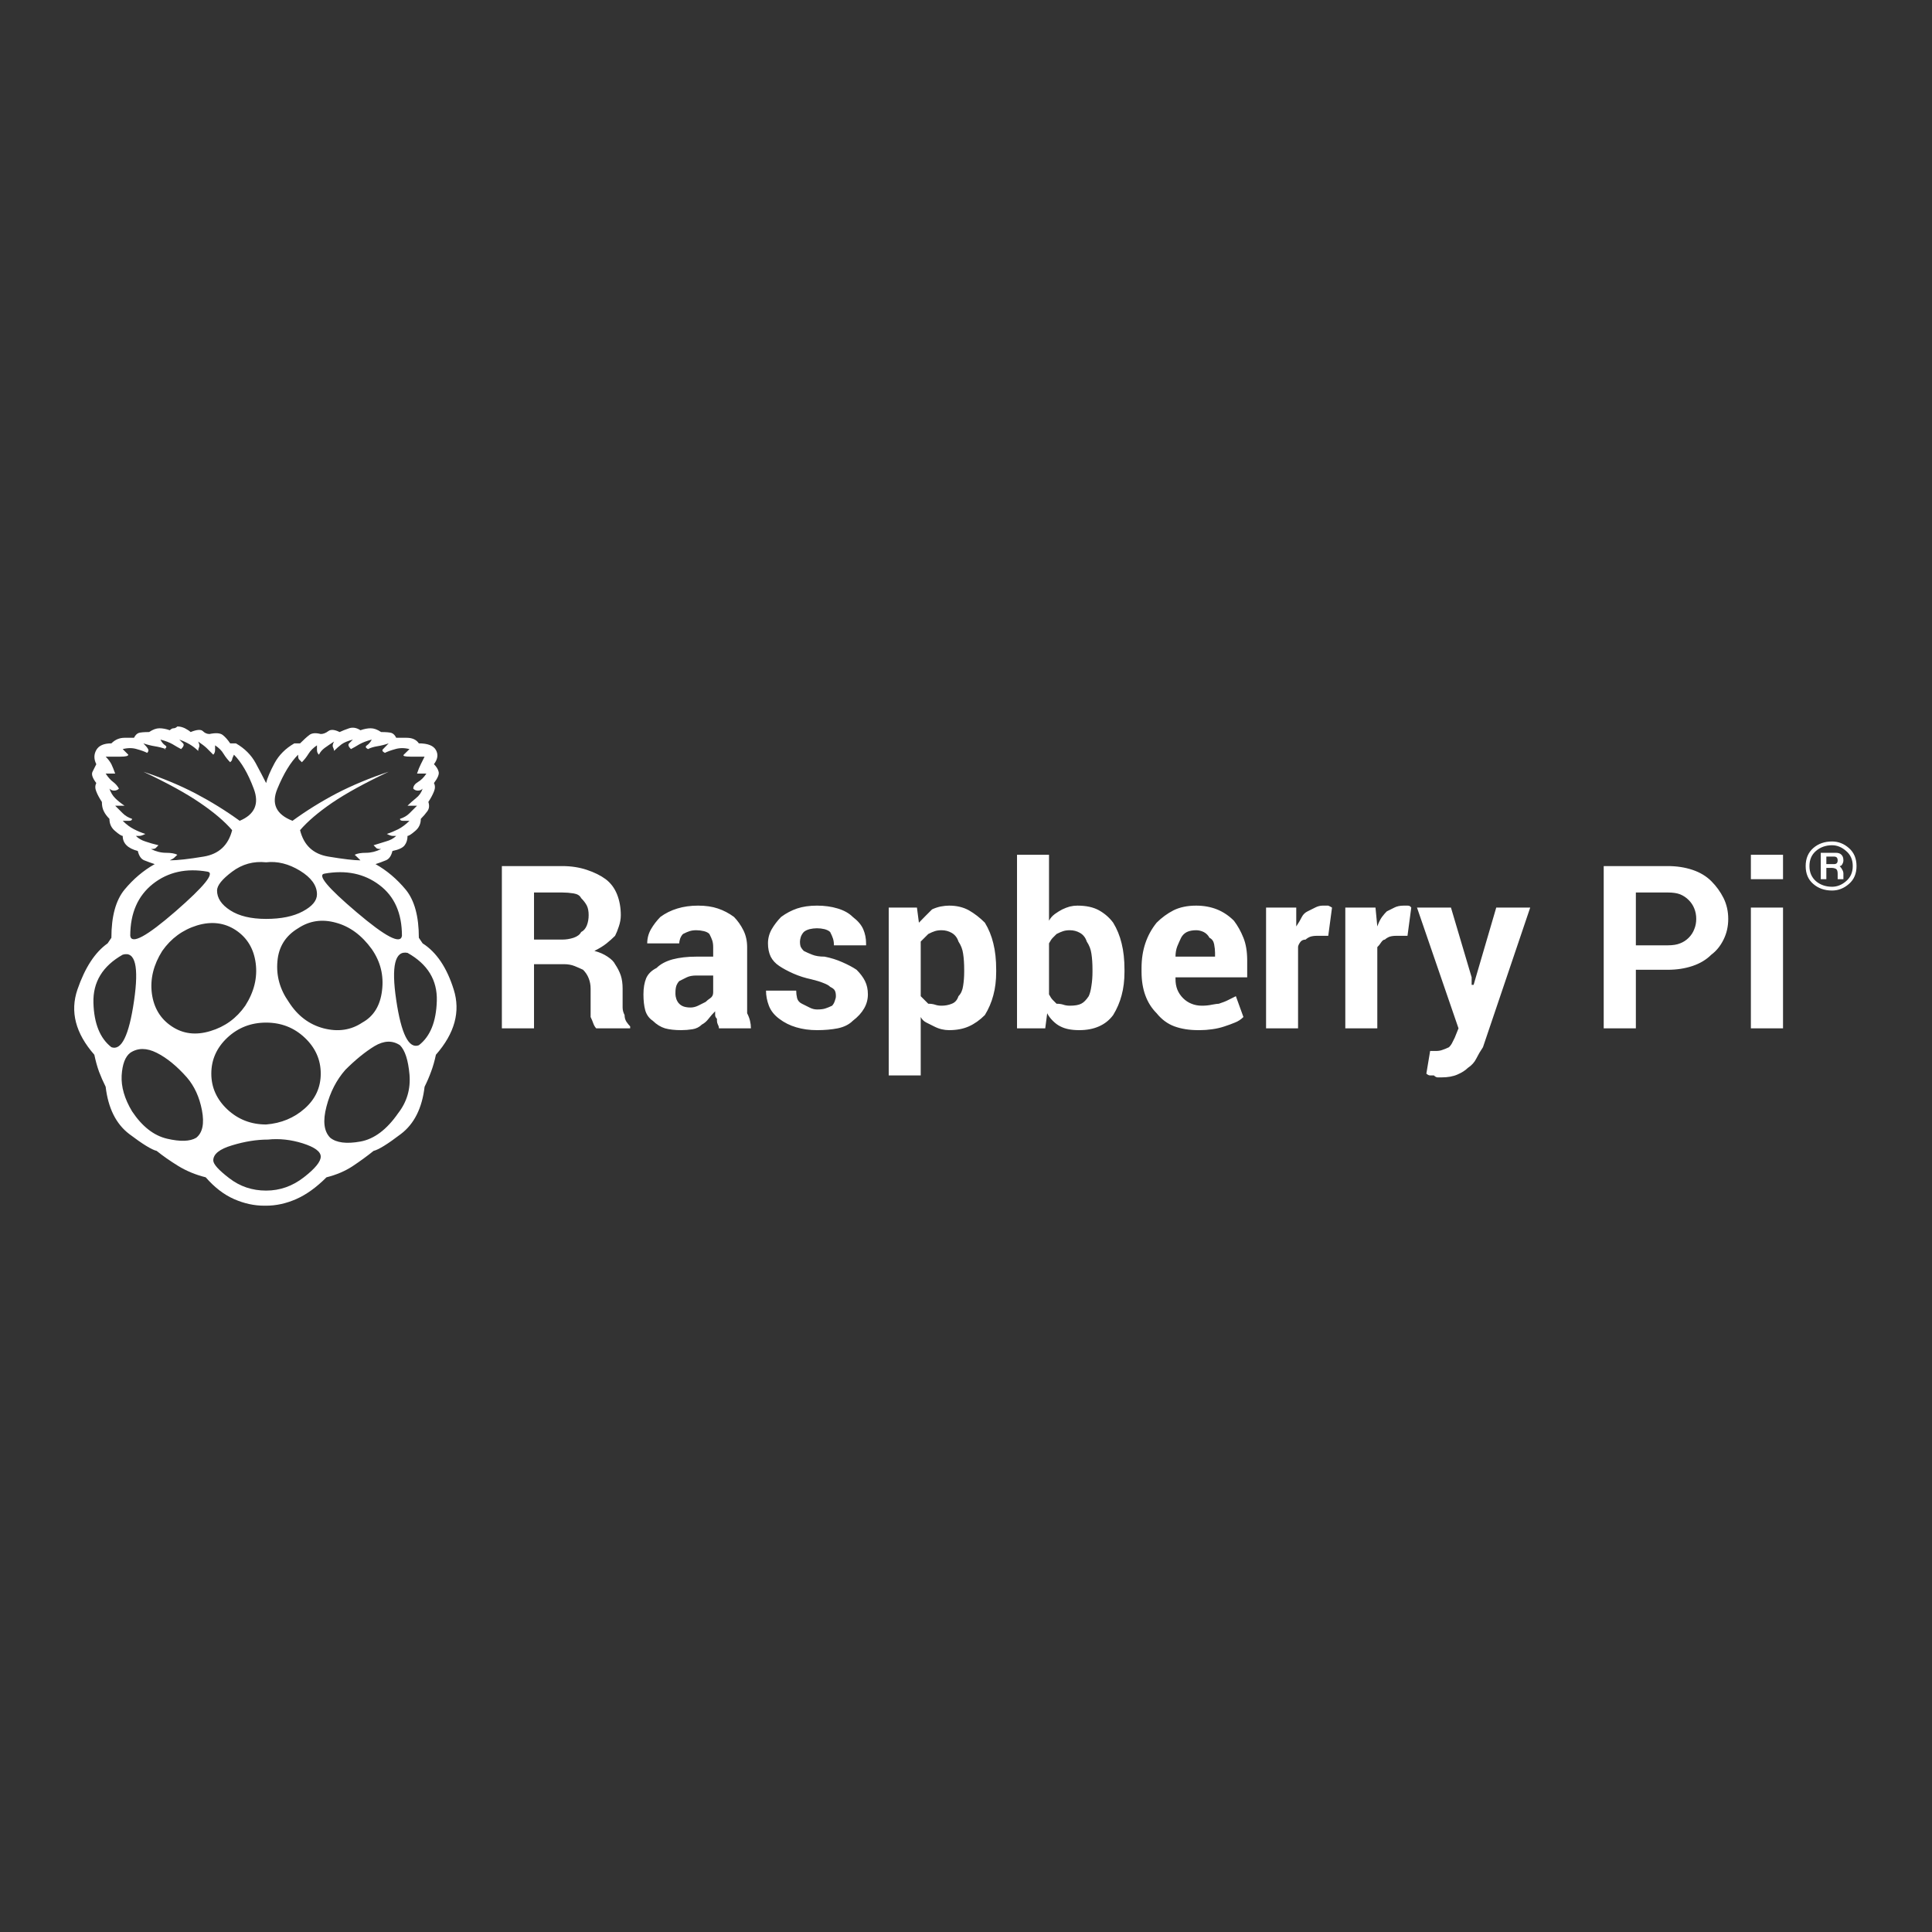 <svg xmlns="http://www.w3.org/2000/svg" xmlns:xlink="http://www.w3.org/1999/xlink" width="128" height="128"><rect width="100%" height="100%" fill="#333333" stroke="none"/><path fill="#ffffff" d="M27.75 69.25L27.75 69.25Q26.75 69.63 26.25 66.25Q25.75 62.88 27 63.13L27 63.13Q29 64.25 28.94 66.31Q28.88 68.38 27.75 69.25ZM26.38 73.75L26.38 73.75Q25.25 75.38 23.88 75.63Q22.50 75.88 21.88 75.38L21.88 75.38Q21.25 74.75 21.63 73.31Q22 71.88 22.88 70.88L22.88 70.88Q23.88 69.88 24.81 69.31Q25.75 68.75 26.50 69.25L26.50 69.25Q27 69.75 27.13 71.19Q27.25 72.63 26.38 73.75ZM21.25 71.13L21.25 71.13Q21.25 72.50 20.19 73.44Q19.13 74.38 17.63 74.50L17.63 74.50Q16.13 74.50 15.06 73.50Q14 72.50 14 71.13L14 71.13L14 71.13Q14 69.75 15.06 68.75Q16.13 67.75 17.63 67.75L17.63 67.75Q19.13 67.75 20.19 68.75Q21.25 69.75 21.25 71.13L21.25 71.13L21.25 71.13ZM17.63 78.88L17.63 78.88Q16.25 78.88 15.19 78.06Q14.13 77.25 14.13 76.88L14.13 76.88Q14.13 76.25 15.38 75.88Q16.63 75.50 17.75 75.50L17.75 75.50Q18.88 75.38 20.06 75.75Q21.25 76.13 21.25 76.63L21.25 76.63Q21.25 77.13 20.13 78Q19 78.88 17.63 78.88L17.63 78.88ZM11.38 68L11.38 68Q10.25 67.25 10.06 65.81Q9.88 64.38 10.75 63L10.75 63Q11.63 61.75 13.06 61.31Q14.50 60.88 15.63 61.63L15.63 61.63Q16.75 62.38 16.94 63.81Q17.13 65.25 16.25 66.63L16.25 66.63Q15.38 67.88 13.94 68.31Q12.50 68.75 11.38 68L11.38 68ZM13 75.38L13 75.38Q12.38 75.75 11.06 75.44Q9.75 75.13 8.75 73.63L8.75 73.63Q8 72.38 8.06 71.25Q8.13 70.13 8.63 69.75L8.63 69.75Q9.38 69.25 10.38 69.75Q11.38 70.25 12.38 71.38L12.38 71.38Q13.13 72.25 13.38 73.56Q13.63 74.88 13 75.38L13 75.38ZM7.38 69.38L7.38 69.38Q6.25 68.50 6.19 66.44Q6.13 64.38 8.13 63.25L8.13 63.25Q9.38 62.88 8.88 66.31Q8.38 69.75 7.38 69.38ZM13.75 57.75L13.75 57.75Q14.50 57.88 11.63 60.38Q8.75 62.88 8.63 62L8.63 62Q8.63 59.75 10.13 58.56Q11.63 57.38 13.75 57.75ZM10 56.25L10 56.25Q10.25 56.25 10.31 56.19Q10.38 56.13 10.50 56L10.50 56Q10 55.88 9.63 55.75Q9.25 55.63 9 55.38L9 55.38Q9.13 55.38 9.25 55.38Q9.38 55.38 9.63 55.25L9.63 55.25Q9.25 55.13 8.88 54.94Q8.50 54.75 8.13 54.38L8.13 54.38Q8.38 54.38 8.56 54.38Q8.75 54.38 8.75 54.25L8.75 54.25Q8.38 54.13 8.13 53.88Q7.88 53.63 7.63 53.38L7.63 53.38L7.63 53.38Q7.88 53.38 8 53.38Q8.13 53.38 8.25 53.38L8.25 53.38Q7.88 53.13 7.63 52.88Q7.38 52.63 7.25 52.25L7.25 52.25Q7.38 52.38 7.56 52.38Q7.75 52.38 7.88 52.25L7.88 52.25Q7.75 52 7.50 51.81Q7.25 51.63 7 51.25L7 51.25Q7.25 51.25 7.44 51.25Q7.63 51.25 7.63 51.25L7.63 51.25Q7.50 50.88 7.38 50.63Q7.25 50.38 7 50.13L7 50.13Q7.50 50.13 8 50.13Q8.50 50.13 8.50 50L8.50 50L8.13 49.63Q8.63 49.50 9.06 49.63Q9.50 49.75 9.75 49.88L9.75 49.88Q9.88 49.75 9.81 49.63Q9.75 49.50 9.50 49.25L9.50 49.25Q9.88 49.38 10.25 49.44Q10.63 49.50 11 49.63L11 49.63L10.88 49.63Q11.13 49.50 10.94 49.38Q10.75 49.25 10.63 49L10.63 49Q11.13 49.13 11.44 49.31Q11.75 49.50 12 49.63L12 49.63Q12.25 49.38 12.13 49.25Q12 49.13 11.88 49L11.88 49Q12.25 49.13 12.56 49.31Q12.88 49.50 13.13 49.75L13.13 49.75Q13.13 49.63 13.19 49.50Q13.25 49.38 13.13 49.13L13.13 49.13Q13.50 49.38 13.69 49.56Q13.88 49.75 14.13 50L14.13 50Q14.25 49.88 14.25 49.69Q14.25 49.50 14.25 49.38L14.25 49.38Q14.63 49.63 14.81 49.94Q15 50.25 15.25 50.50L15.25 50.50Q15.38 50.38 15.38 50.31Q15.38 50.25 15.50 50L15.50 50Q16.25 50.75 16.81 52.25Q17.38 53.75 15.88 54.38L15.88 54.38Q14.50 53.38 12.94 52.56Q11.38 51.75 9.50 51.13L9.50 51.13Q11.88 52.25 13.25 53.19Q14.63 54.13 15.38 55L15.38 55Q15 56.50 13.50 56.75Q12 57 11.25 57L11.25 57Q11.50 56.88 11.56 56.81Q11.63 56.75 11.75 56.63L11.75 56.63Q11.50 56.50 11 56.50Q10.50 56.50 10 56.25L10 56.25ZM17.63 57.13L17.63 57.13Q18.75 57 19.88 57.69Q21 58.38 21 59.25L21 59.25Q21 59.88 20.06 60.38Q19.13 60.88 17.63 60.88L17.63 60.88Q16.13 60.88 15.25 60.31Q14.38 59.75 14.38 59L14.38 59Q14.38 58.50 15.38 57.75Q16.38 57 17.63 57.13L17.63 57.13ZM19.75 50L19.75 50Q19.75 50.25 19.81 50.31Q19.88 50.38 20 50.50L20 50.50Q20.25 50.25 20.44 49.94Q20.63 49.63 21 49.38L21 49.38Q21 49.50 21 49.69Q21 49.88 21.13 50L21.13 50Q21.25 49.75 21.50 49.56Q21.75 49.38 22.13 49.13L22.13 49.13Q22 49.38 22.06 49.50Q22.13 49.63 22.13 49.75L22.13 49.75Q22.38 49.50 22.63 49.31Q22.88 49.13 23.38 49L23.38 49Q23.25 49.13 23.13 49.25Q23 49.38 23.25 49.63L23.25 49.63Q23.50 49.50 23.81 49.31Q24.13 49.13 24.63 49L24.63 49Q24.50 49.25 24.31 49.38Q24.13 49.50 24.38 49.63L24.38 49.63Q24.63 49.50 25 49.44Q25.38 49.38 25.75 49.25L25.75 49.25Q25.50 49.50 25.38 49.63Q25.25 49.75 25.50 49.88L25.50 49.88Q25.75 49.75 26.19 49.63Q26.63 49.50 27.13 49.63L27.13 49.63L26.75 50Q26.63 50.13 27.19 50.13Q27.75 50.13 28.13 50.13L28.13 50.13Q28 50.38 27.88 50.63Q27.75 50.88 27.63 51.25L27.63 51.25Q27.63 51.25 27.81 51.25Q28 51.25 28.25 51.25L28.25 51.25Q28 51.63 27.69 51.81Q27.38 52 27.38 52.25L27.38 52.25Q27.50 52.38 27.69 52.38Q27.88 52.38 28 52.25L28 52.25Q27.88 52.63 27.56 52.88Q27.25 53.13 27 53.38L27 53.38Q27.13 53.38 27.25 53.38Q27.38 53.38 27.63 53.38L27.63 53.38Q27.38 53.63 27.13 53.88Q26.88 54.13 26.50 54.25L26.50 54.25L26.50 54.25Q26.50 54.38 26.69 54.38Q26.88 54.38 27.13 54.38L27.13 54.38Q26.75 54.75 26.38 54.94Q26 55.13 25.63 55.25L25.63 55.25Q25.88 55.38 26 55.38Q26.13 55.38 26.25 55.38L26.25 55.38Q26 55.63 25.56 55.75Q25.13 55.88 24.75 56L24.75 56Q24.88 56.13 24.94 56.19Q25 56.25 25.25 56.25L25.25 56.25Q24.75 56.50 24.25 56.50Q23.75 56.50 23.50 56.63L23.50 56.63Q23.63 56.75 23.69 56.81Q23.75 56.88 23.88 57L23.88 57Q23.25 57 21.75 56.75Q20.25 56.50 19.88 55L19.88 55Q20.63 54.13 22 53.19Q23.38 52.25 25.75 51.13L25.75 51.13Q23.88 51.75 22.31 52.56Q20.75 53.38 19.38 54.38L19.38 54.38Q17.75 53.75 18.38 52.25Q19 50.75 19.75 50L19.75 50ZM24 67.75L24 67.75Q22.88 68.50 21.44 68.13Q20 67.75 19.13 66.38L19.13 66.38Q18.25 65.13 18.38 63.69Q18.50 62.25 19.75 61.50L19.75 61.50Q20.88 60.75 22.25 61.13Q23.63 61.50 24.63 62.88L24.63 62.88Q25.50 64.13 25.31 65.63Q25.13 67.13 24 67.75L24 67.75ZM26.63 62L26.63 62Q26.50 62.88 23.63 60.44Q20.75 58 21.50 57.88L21.50 57.88Q23.63 57.50 25.13 58.63Q26.63 59.75 26.63 62ZM28 62.50L28 62.50L27.75 62.13Q27.75 60 26.88 58.94Q26 57.88 24.88 57.25L24.88 57.25Q25.25 57.13 25.56 57Q25.88 56.88 26 56.38L26 56.38Q26.63 56.25 26.81 56Q27 55.75 27 55.38L27 55.38Q27.13 55.38 27.50 55.06Q27.88 54.75 27.88 54.25L27.88 54.25Q28.13 54 28.31 53.75Q28.50 53.50 28.38 53.13L28.38 53.13Q28.63 52.75 28.75 52.44Q28.88 52.13 28.75 51.88L28.75 51.88Q29.13 51.38 29.06 51.13Q29 50.88 28.75 50.63L28.75 50.63Q29.13 50.13 28.88 49.69Q28.63 49.25 27.75 49.25L27.75 49.25Q27.50 48.88 26.94 48.88Q26.38 48.88 26.25 48.88L26.25 48.88Q26.13 48.63 25.94 48.56Q25.75 48.50 25.25 48.50L25.25 48.50Q24.88 48.25 24.56 48.25Q24.25 48.25 23.88 48.38L23.88 48.38Q23.50 48.13 23.13 48.25Q22.75 48.38 22.50 48.50L22.50 48.50Q22 48.25 21.75 48.44Q21.50 48.63 21.25 48.63L21.25 48.63Q20.75 48.50 20.50 48.69Q20.25 48.88 19.88 49.25L19.88 49.25L19.50 49.25Q18.63 49.75 18.19 50.56Q17.75 51.38 17.63 51.88L17.63 51.88Q17.38 51.38 16.94 50.56Q16.50 49.75 15.63 49.25L15.63 49.25L15.25 49.25Q15 48.88 14.75 48.69Q14.50 48.50 13.88 48.63L13.88 48.63Q13.63 48.63 13.44 48.44Q13.25 48.25 12.63 48.50L12.63 48.50Q12.50 48.38 12.25 48.25Q12 48.13 11.75 48.13L11.75 48.13L11.75 48.13Q11.63 48.25 11.50 48.25Q11.38 48.25 11.25 48.38L11.25 48.38Q10.88 48.25 10.56 48.25Q10.25 48.25 9.88 48.50L9.88 48.50Q9.38 48.50 9.19 48.56Q9 48.63 8.88 48.88L8.88 48.88Q8.75 48.88 8.25 48.88Q7.75 48.88 7.38 49.25L7.38 49.25Q6.63 49.25 6.38 49.69Q6.13 50.13 6.38 50.63L6.38 50.63Q6.25 50.88 6.13 51.13Q6 51.38 6.38 51.88L6.38 51.88Q6.25 52.13 6.38 52.44Q6.50 52.75 6.75 53.13L6.75 53.13Q6.75 53.50 6.88 53.75Q7 54 7.25 54.25L7.25 54.25Q7.25 54.75 7.63 55.06Q8 55.38 8.13 55.38L8.13 55.38Q8.13 55.75 8.38 56Q8.63 56.25 9.13 56.38L9.13 56.38Q9.25 56.88 9.56 57Q9.88 57.13 10.25 57.25L10.25 57.25Q9.13 57.88 8.25 58.94Q7.38 60 7.38 62.13L7.38 62.13L7.13 62.50Q5.88 63.38 5.13 65.56Q4.38 67.75 6.25 69.88L6.25 69.88Q6.38 70.50 6.56 71Q6.75 71.50 7 72L7 72Q7.25 74.13 8.56 75.13Q9.88 76.13 10.38 76.25L10.38 76.25Q11 76.75 11.81 77.25Q12.63 77.75 13.63 78L13.63 78Q14.50 79 15.50 79.44Q16.50 79.88 17.50 79.88L17.50 79.88L17.63 79.88Q18.63 79.88 19.63 79.44Q20.63 79 21.63 78L21.63 78Q22.63 77.75 23.38 77.25Q24.13 76.75 24.75 76.25L24.75 76.25Q25.25 76.13 26.56 75.13Q27.88 74.13 28.13 72L28.13 72Q28.38 71.50 28.56 71Q28.75 70.50 28.88 69.88L28.88 69.88Q30.75 67.75 30.06 65.56Q29.38 63.38 28 62.50L28 62.50ZM35.38 59.13L35.38 62.25L37.25 62.25Q37.63 62.25 38 62.13Q38.38 62 38.50 61.75L38.50 61.75Q38.75 61.63 38.88 61.31Q39 61 39 60.63L39 60.63Q39 60.25 38.88 60Q38.75 59.75 38.50 59.50L38.50 59.50Q38.38 59.25 38 59.19Q37.63 59.13 37.25 59.13L37.25 59.13L35.38 59.13ZM35.38 63.88L35.38 63.88L35.38 68.13L33.25 68.13L33.25 57.38L37.25 57.38Q38.13 57.38 38.88 57.63Q39.63 57.88 40.13 58.25L40.13 58.25Q40.63 58.63 40.88 59.25Q41.13 59.88 41.13 60.63L41.13 60.63Q41.13 61 41 61.38Q40.88 61.75 40.75 62L40.75 62Q40.50 62.25 40.19 62.50Q39.88 62.75 39.38 63L39.38 63Q39.88 63.13 40.25 63.38Q40.63 63.63 40.75 63.88L40.75 63.88Q41 64.25 41.13 64.63Q41.25 65 41.25 65.50L41.25 65.50L41.25 66.38Q41.25 66.50 41.25 66.75Q41.25 67 41.38 67.25L41.38 67.25Q41.38 67.50 41.50 67.69Q41.63 67.88 41.75 68L41.75 68L41.75 68.13L39.50 68.13Q39.38 68 39.31 67.81Q39.25 67.63 39.13 67.38L39.13 67.38Q39.13 67.13 39.13 66.88Q39.13 66.63 39.13 66.25L39.13 66.25L39.13 65.50Q39.13 65.13 39 64.81Q38.88 64.50 38.63 64.25L38.63 64.25Q38.38 64.13 38.06 64Q37.75 63.88 37.38 63.88L37.38 63.88L35.38 63.88ZM45.75 66.75L45.75 66.75Q46 66.75 46.25 66.63Q46.50 66.50 46.75 66.38L46.75 66.38Q46.88 66.25 47.06 66.13Q47.25 66 47.25 65.75L47.25 65.75L47.25 64.63L46.13 64.63Q45.75 64.63 45.50 64.75Q45.25 64.88 45 65L45 65Q44.88 65.13 44.81 65.31Q44.75 65.50 44.75 65.75L44.75 65.75Q44.75 65.75 44.75 65.75Q44.75 65.75 44.75 65.88L44.75 65.88L44.75 65.88Q44.75 66 44.81 66.19Q44.88 66.38 45 66.50L45 66.50Q45.13 66.63 45.31 66.69Q45.50 66.75 45.75 66.75L45.75 66.75ZM47.63 68.13L47.63 68.13Q47.63 68 47.56 67.88Q47.50 67.75 47.50 67.63L47.50 67.63L47.50 67.50Q47.38 67.38 47.38 67.25Q47.38 67.13 47.38 67L47.38 67L47.38 67Q47.13 67.25 46.94 67.50Q46.75 67.75 46.50 67.88L46.50 67.88L46.50 67.88Q46.25 68.13 45.88 68.19Q45.50 68.25 45.13 68.25L45.13 68.25Q44.50 68.25 44.06 68.13Q43.63 68 43.25 67.63L43.25 67.63Q42.88 67.38 42.75 66.94Q42.63 66.50 42.63 65.88L42.63 65.88Q42.63 65.25 42.81 64.81Q43 64.38 43.50 64.13L43.50 64.13Q43.88 63.75 44.56 63.56Q45.25 63.38 46.13 63.38L46.13 63.38L47.25 63.38L47.25 62.75Q47.25 62.50 47.19 62.31Q47.13 62.13 47 61.88L47 61.88Q46.88 61.75 46.63 61.69Q46.38 61.63 46.13 61.63L46.13 61.63Q45.88 61.63 45.69 61.69Q45.50 61.75 45.25 61.88L45.25 61.88Q45.13 62 45.06 62.19Q45 62.38 45 62.50L45 62.50L43 62.50L42.88 62.50Q42.88 62 43.13 61.56Q43.38 61.13 43.75 60.75L43.75 60.75Q44.25 60.38 44.88 60.19Q45.50 60 46.25 60L46.25 60Q47 60 47.56 60.19Q48.13 60.38 48.63 60.75L48.63 60.75Q49 61.13 49.25 61.63Q49.50 62.13 49.50 62.75L49.50 62.75L49.50 66.13Q49.50 66.38 49.50 66.63Q49.50 66.88 49.50 67.13L49.50 67.13Q49.63 67.38 49.69 67.63Q49.75 67.88 49.75 68.13L49.75 68.13L47.63 68.13ZM55.38 66L55.38 66Q55.38 65.75 55.31 65.63Q55.25 65.50 55 65.38L55 65.38Q54.88 65.25 54.56 65.13Q54.25 65 53.75 64.88L53.75 64.88Q53.13 64.75 52.56 64.50Q52 64.25 51.63 64L51.63 64Q51.25 63.75 51.06 63.38Q50.88 63 50.88 62.50L50.88 62.50Q50.88 62 51.13 61.56Q51.38 61.13 51.75 60.75L51.75 60.75Q52.25 60.38 52.81 60.19Q53.38 60 54.13 60L54.13 60Q54.88 60 55.50 60.19Q56.13 60.38 56.50 60.75L56.50 60.75Q57 61.13 57.19 61.56Q57.38 62 57.38 62.50L57.38 62.50L57.38 62.63L55.25 62.63Q55.25 62.38 55.19 62.19Q55.13 62 55 61.75L55 61.75Q54.88 61.63 54.63 61.56Q54.38 61.50 54.13 61.50L54.13 61.50Q53.88 61.50 53.63 61.56Q53.38 61.63 53.25 61.75L53.25 61.75Q53.13 61.88 53.06 62.06Q53 62.25 53 62.38L53 62.38Q53 62.38 53 62.38Q53 62.38 53 62.38L53 62.38L53 62.38Q53 62.63 53.06 62.75Q53.13 62.88 53.25 63L53.25 63Q53.50 63.13 53.81 63.25Q54.13 63.38 54.63 63.38L54.63 63.38Q55.25 63.50 55.81 63.75Q56.38 64 56.75 64.25L56.75 64.25Q57.13 64.63 57.31 65Q57.50 65.38 57.50 65.88L57.50 65.88Q57.50 66.38 57.25 66.81Q57 67.25 56.50 67.63L56.50 67.63Q56.13 68 55.50 68.13Q54.88 68.25 54.13 68.25L54.13 68.25Q53.38 68.25 52.75 68.06Q52.13 67.88 51.63 67.50L51.63 67.50Q51.13 67.13 50.94 66.63Q50.75 66.13 50.75 65.63L50.75 65.63L50.75 65.63L52.75 65.63Q52.75 65.88 52.81 66.13Q52.88 66.38 53.13 66.50L53.13 66.50Q53.38 66.63 53.63 66.75Q53.88 66.88 54.13 66.88L54.13 66.88Q54.50 66.88 54.69 66.81Q54.88 66.75 55.13 66.63L55.13 66.63Q55.25 66.50 55.31 66.31Q55.38 66.13 55.38 66L55.38 66Q55.38 66 55.38 66Q55.38 66 55.38 66L55.38 66L55.38 66ZM63.88 64.38L63.88 64.25Q63.88 63.63 63.81 63.19Q63.75 62.75 63.50 62.38L63.50 62.38Q63.38 62 63.06 61.81Q62.75 61.63 62.38 61.63L62.38 61.63Q62.13 61.63 61.94 61.69Q61.75 61.75 61.50 61.88L61.50 61.88Q61.38 62 61.25 62.13Q61.13 62.25 61 62.38L61 62.38L61 62.50L61 66Q61.13 66.13 61.25 66.25Q61.38 66.38 61.50 66.50L61.50 66.50Q61.75 66.50 61.94 66.56Q62.13 66.63 62.38 66.63L62.38 66.63Q62.75 66.63 63.06 66.50Q63.38 66.38 63.50 66L63.50 66Q63.75 65.75 63.81 65.31Q63.88 64.88 63.88 64.38L63.88 64.38ZM66 64.38L66 64.38Q66 65.25 65.81 65.94Q65.63 66.63 65.25 67.25L65.25 67.25Q64.75 67.75 64.19 68Q63.63 68.25 62.88 68.25L62.88 68.25Q62.63 68.25 62.38 68.19Q62.13 68.13 61.88 68L61.88 68Q61.63 67.88 61.38 67.75Q61.13 67.63 61 67.38L61 67.38L61 67.38L61 71.25L58.88 71.25L58.88 60.13L60.75 60.13L60.88 61.13Q61.13 60.88 61.31 60.69Q61.50 60.50 61.75 60.25L61.75 60.25Q62 60.13 62.31 60.06Q62.63 60 62.88 60L62.88 60Q63.63 60 64.19 60.31Q64.75 60.63 65.25 61.13L65.25 61.13Q65.63 61.75 65.81 62.50Q66 63.25 66 64.25L66 64.25L66 64.38ZM72.38 64.38L72.38 64.25Q72.38 63.63 72.31 63.19Q72.25 62.75 72 62.38L72 62.38Q71.88 62 71.56 61.81Q71.25 61.63 70.88 61.63L70.88 61.63Q70.63 61.63 70.44 61.69Q70.25 61.75 70 61.88L70 61.88Q69.88 62 69.75 62.13Q69.63 62.25 69.50 62.50L69.50 62.50L69.50 62.50L69.50 65.88Q69.63 66.13 69.75 66.25Q69.88 66.38 70 66.50L70 66.50Q70.25 66.50 70.44 66.56Q70.63 66.63 70.88 66.63L70.88 66.63Q71.38 66.63 71.63 66.50Q71.88 66.38 72.13 66L72.13 66Q72.25 65.75 72.31 65.31Q72.38 64.88 72.38 64.38L72.38 64.38ZM74.50 64.38L74.50 64.38Q74.50 65.25 74.31 65.94Q74.13 66.63 73.75 67.25L73.75 67.25Q73.38 67.75 72.81 68Q72.25 68.25 71.50 68.25L71.50 68.25Q71.13 68.25 70.81 68.19Q70.50 68.13 70.25 68L70.25 68Q70 67.88 69.75 67.63Q69.50 67.38 69.38 67.13L69.38 67.13L69.38 67.13L69.25 68.13L67.38 68.13L67.38 56.63L69.50 56.63L69.50 61Q69.63 60.75 69.88 60.56Q70.13 60.38 70.38 60.25L70.38 60.25Q70.63 60.13 70.88 60.06Q71.13 60 71.38 60L71.38 60Q72.25 60 72.81 60.31Q73.38 60.63 73.75 61.13L73.75 61.13Q74.13 61.75 74.31 62.50Q74.50 63.25 74.50 64.25L74.50 64.25L74.50 64.38ZM79.25 61.63L79.25 61.63Q78.88 61.63 78.63 61.75Q78.38 61.88 78.25 62.13L78.25 62.13Q78.13 62.38 78 62.69Q77.88 63 77.88 63.38L77.88 63.38L77.88 63.38L80.50 63.38L80.50 63.13Q80.50 62.88 80.44 62.56Q80.38 62.25 80.13 62.13L80.13 62.13Q80 61.88 79.75 61.75Q79.50 61.63 79.25 61.63L79.25 61.63ZM79.38 68.25L79.38 68.25Q78.50 68.25 77.81 68Q77.13 67.75 76.63 67.13L76.63 67.13Q76.13 66.63 75.88 65.94Q75.63 65.25 75.63 64.38L75.63 64.38L75.63 64.13Q75.63 63.25 75.88 62.50Q76.13 61.75 76.63 61.13L76.63 61.13Q77.13 60.63 77.75 60.31Q78.38 60 79.25 60L79.25 60Q80 60 80.63 60.25Q81.25 60.50 81.75 61L81.75 61Q82.13 61.50 82.38 62.13Q82.63 62.75 82.63 63.63L82.63 63.63L82.63 64.75L77.88 64.75L77.88 64.88Q77.88 65.25 78 65.56Q78.13 65.88 78.38 66.13L78.38 66.13Q78.63 66.38 78.94 66.50Q79.25 66.63 79.63 66.63L79.63 66.63Q80 66.63 80.31 66.56Q80.63 66.50 80.75 66.50L80.75 66.50Q81.13 66.38 81.38 66.25Q81.63 66.13 81.88 66L81.88 66L81.88 66L82.38 67.38Q82.13 67.63 81.81 67.75Q81.50 67.88 81.13 68L81.13 68Q80.75 68.13 80.31 68.19Q79.88 68.25 79.50 68.25L79.50 68.25Q79.50 68.25 79.44 68.25Q79.38 68.25 79.38 68.25L79.38 68.25L79.38 68.25ZM88 62L88 62L87.25 62Q87 62 86.81 62.06Q86.63 62.13 86.50 62.25L86.50 62.25Q86.25 62.25 86.13 62.44Q86 62.63 86 62.75L86 62.75L86 62.75L86 68.13L83.88 68.13L83.88 60.13L85.88 60.13L85.88 61.38Q86.13 61 86.25 60.75Q86.38 60.50 86.63 60.38L86.63 60.38Q86.88 60.25 87.13 60.13Q87.38 60 87.63 60L87.63 60Q87.75 60 87.81 60Q87.88 60 88 60L88 60Q88 60 88.13 60.06Q88.25 60.13 88.25 60.13L88.25 60.13L88 62ZM93.25 62L93.25 62L92.50 62Q92.25 62 92.06 62.06Q91.88 62.13 91.75 62.25L91.75 62.25Q91.63 62.25 91.50 62.44Q91.38 62.63 91.25 62.75L91.25 62.75L91.25 62.75L91.25 68.13L89.13 68.13L89.13 60.13L91.13 60.13L91.25 61.38Q91.38 61 91.56 60.75Q91.75 60.50 91.88 60.38L91.88 60.38Q92.13 60.25 92.38 60.13Q92.63 60 93 60L93 60Q93 60 93.13 60Q93.25 60 93.25 60L93.25 60Q93.38 60 93.44 60.06Q93.50 60.13 93.50 60.13L93.50 60.13L93.25 62ZM97.50 64.75L97.50 64.75L97.50 65.25L97.63 65.25L99.13 60.13L101.38 60.13L98.25 69.38Q98 69.75 97.81 70.13Q97.63 70.50 97.25 70.75L97.25 70.75L97.25 70.75Q97 71 96.56 71.19Q96.13 71.38 95.50 71.38L95.50 71.38Q95.38 71.38 95.25 71.38Q95.13 71.38 95 71.25L95 71.25Q94.88 71.25 94.75 71.25Q94.63 71.25 94.50 71.13L94.50 71.13L94.75 69.63L94.88 69.63Q95 69.63 95.06 69.63Q95.13 69.63 95.13 69.63L95.13 69.63Q95.38 69.63 95.56 69.56Q95.75 69.50 96 69.38L96 69.38Q96.13 69.25 96.19 69.13Q96.25 69 96.38 68.75L96.38 68.75L96.63 68.13L93.88 60.13L96.13 60.13L97.50 64.75ZM108.38 59.13L108.38 62.63L110.50 62.63Q111 62.63 111.31 62.50Q111.63 62.38 111.88 62.13L111.88 62.13Q112.13 61.88 112.25 61.56Q112.38 61.25 112.38 60.88L112.38 60.88Q112.38 60.50 112.25 60.19Q112.13 59.88 111.88 59.63L111.88 59.63Q111.63 59.38 111.31 59.25Q111 59.13 110.50 59.13L110.50 59.13L108.38 59.13ZM110.50 64.25L108.38 64.25L108.38 68.13L106.25 68.13L106.25 57.38L110.50 57.38Q111.38 57.38 112.13 57.63Q112.88 57.88 113.38 58.38L113.38 58.38Q113.88 58.88 114.19 59.50Q114.50 60.13 114.50 60.88L114.50 60.88Q114.50 61.63 114.19 62.25Q113.88 62.88 113.38 63.25L113.38 63.25Q112.88 63.75 112.13 64Q111.38 64.25 110.50 64.25L110.50 64.25ZM118.13 60.13L118.13 68.13L116 68.13L116 60.13L118.13 60.13ZM118.13 56.63L118.13 58.25L116 58.25L116 56.63L118.13 56.63ZM121.38 58.75L121.38 58.75Q120.75 58.75 120.31 58.38Q119.88 58 119.88 57.38L119.88 57.38Q119.88 56.75 120.31 56.38Q120.75 56 121.38 56L121.38 56L121.38 56Q121.88 56 122.31 56.38Q122.75 56.75 122.75 57.38L122.75 57.38Q122.75 58 122.31 58.38Q121.88 58.75 121.38 58.75L121.38 58.75ZM121.38 55.75L121.38 55.75Q120.63 55.75 120.13 56.19Q119.63 56.63 119.63 57.38L119.63 57.38Q119.63 58.13 120.13 58.56Q120.63 59 121.38 59L121.38 59L121.38 59Q122 59 122.50 58.56Q123 58.13 123 57.38L123 57.38Q123 56.63 122.50 56.19Q122 55.75 121.38 55.75L121.38 55.75ZM121 56.75L121 57.25L121.50 57.25Q121.63 57.25 121.69 57.19Q121.75 57.13 121.75 57L121.75 57Q121.75 56.88 121.69 56.81Q121.63 56.75 121.50 56.75L121.50 56.75L121 56.75ZM120.63 56.50L120.63 56.50L121.63 56.50Q121.88 56.50 122 56.63Q122.13 56.75 122.13 57L122.13 57Q122.13 57.13 122.06 57.25Q122 57.38 121.88 57.38L121.88 57.38L121.88 57.38Q122 57.50 122.06 57.63Q122.13 57.75 122.13 57.88L122.13 57.88Q122.13 57.88 122.13 58Q122.13 58.13 122.13 58.25L122.13 58.25L121.75 58.25Q121.75 58.13 121.75 58Q121.75 57.88 121.75 57.88L121.75 57.88Q121.75 57.63 121.63 57.56Q121.50 57.50 121.38 57.50L121.38 57.50L121 57.50L121 58.25L120.63 58.25L120.63 56.50Z"/></svg>